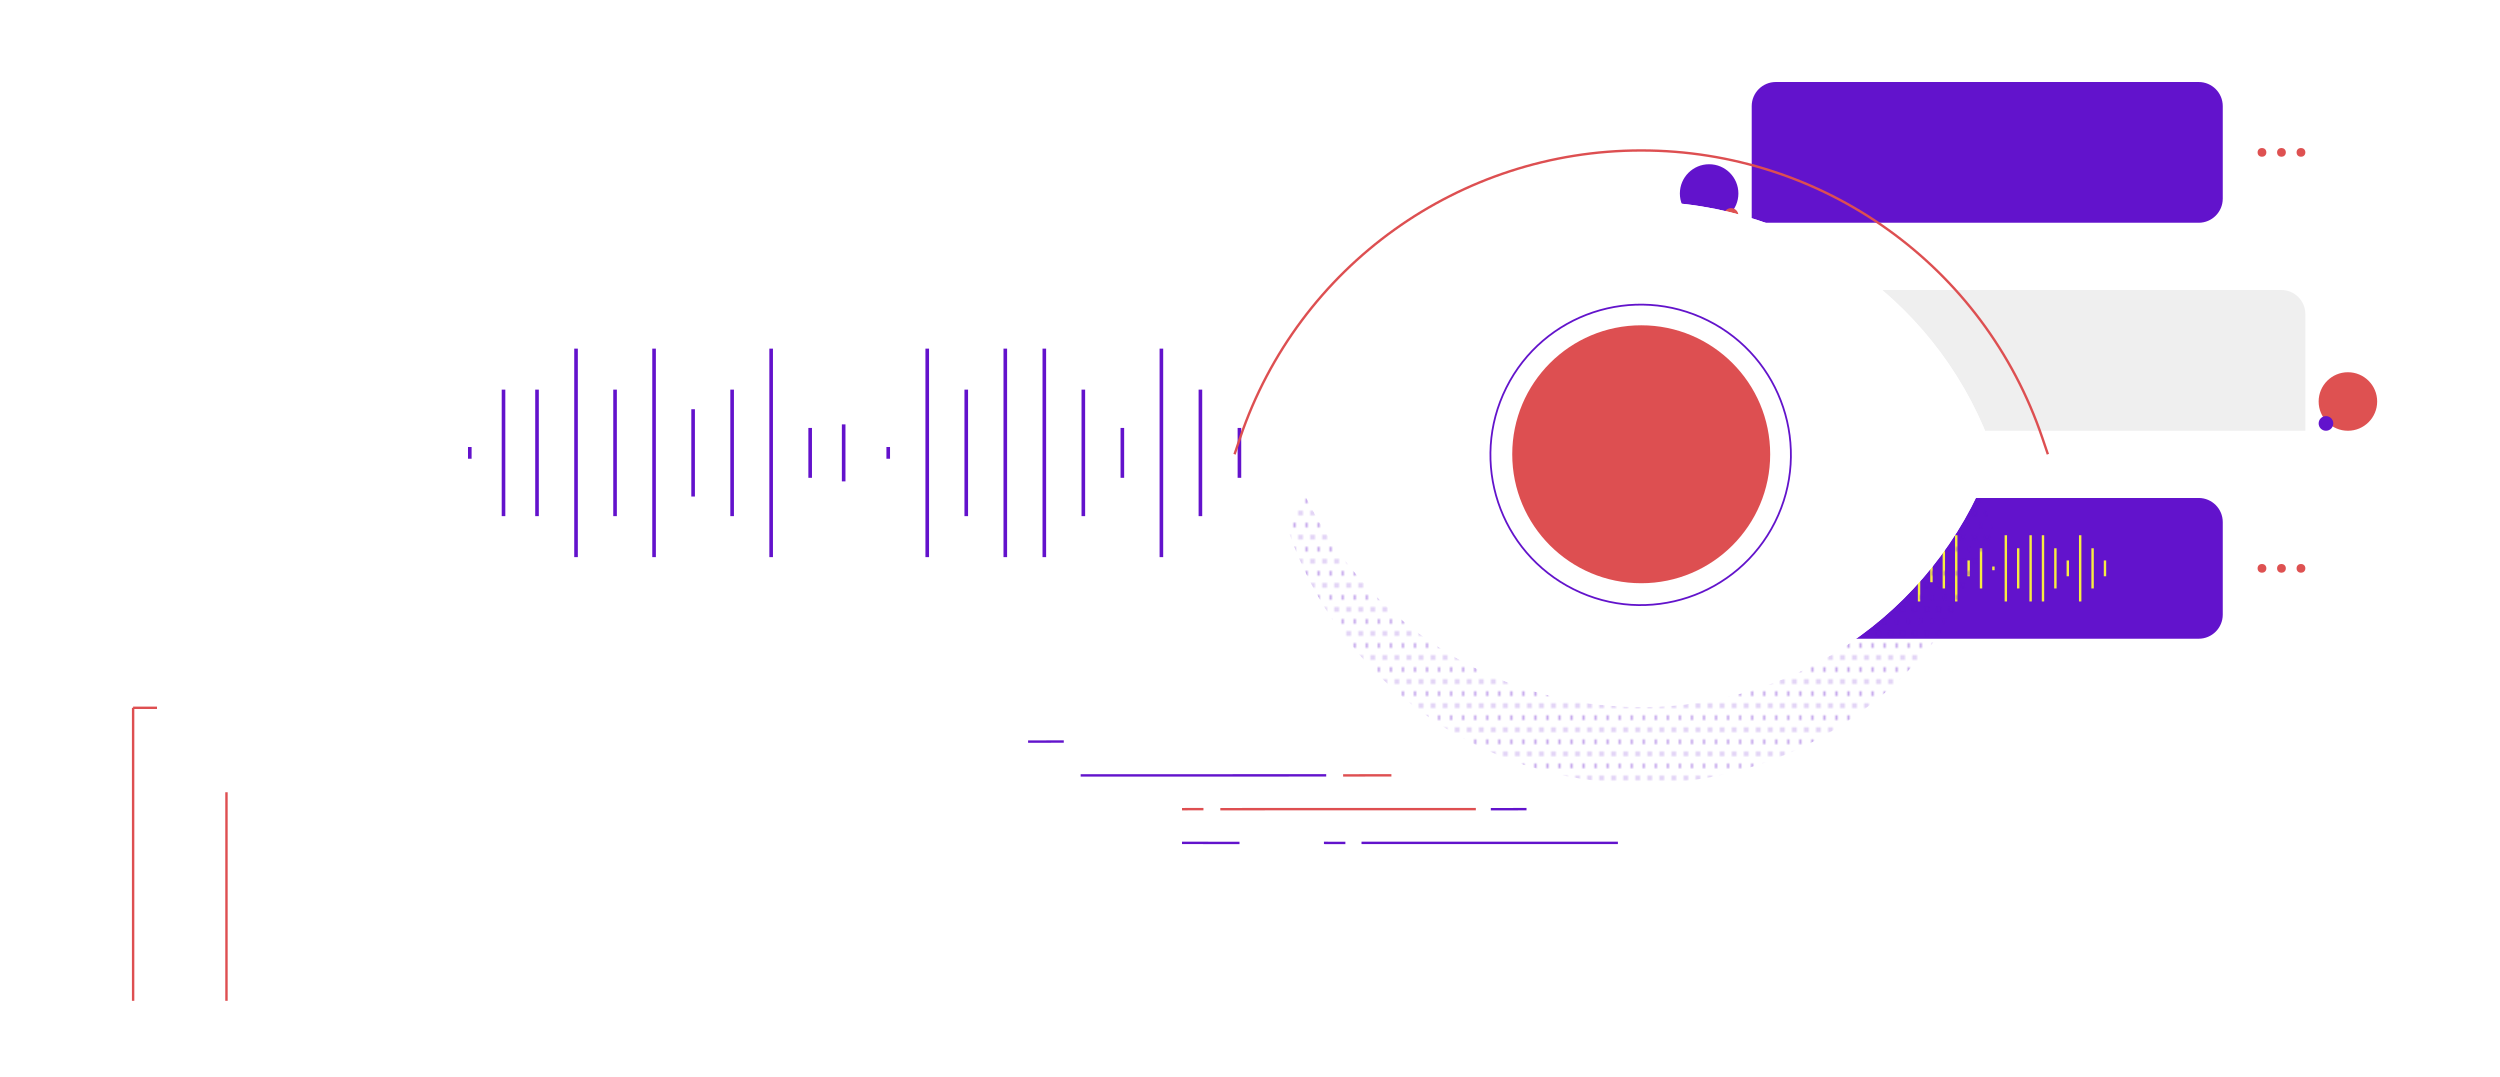 <?xml version="1.0" encoding="utf-8"?>
<!-- Generator: Adobe Illustrator 23.0.0, SVG Export Plug-In . SVG Version: 6.00 Build 0)  -->
<svg version="1.1" id="Camada_1" xmlns="http://www.w3.org/2000/svg" xmlns:xlink="http://www.w3.org/1999/xlink" x="0px" y="0px"
	 viewBox="0 0 1038 447" style="enable-background:new 0 0 1038 447;" xml:space="preserve">
<style type="text/css">
	.st0{fill:none;}
	.st1{clip-path:url(#SVGID_2_);fill:#6213CB;}
	.st2{fill:#6213CC;}
	.st3{fill:#DE5151;}
	.st4{fill:#EFEFEF;}
	.st5{fill:none;stroke:#F7EC41;stroke-miterlimit:10;}
	.st6{fill:none;stroke:#DE4F51;stroke-miterlimit:10;}
	.st7{fill:none;stroke:#FFFFFF;stroke-linecap:round;stroke-linejoin:round;stroke-miterlimit:10;}
	.st8{fill:none;stroke:#6213CC;stroke-miterlimit:10;}
	.st9{fill:none;stroke:#6312CC;stroke-width:1.5;stroke-miterlimit:10;}
	.st10{fill:url(#SVGID_3_);}
	.st11{fill:#FFFFFF;}
	.st12{fill:none;stroke:#DD4F51;stroke-miterlimit:10;}
	.st13{fill:none;stroke:#6213CB;stroke-width:0.75;stroke-miterlimit:10;}
	.st14{fill:#DD4F51;}
</style>
<pattern  x="-119" y="-161" width="10" height="10" patternUnits="userSpaceOnUse" id="Unnamed_Pattern_22" viewBox="0.5 -10.5 10 10" style="overflow:visible;">
	<g>
		<rect x="0.5" y="-10.5" class="st0" width="10" height="10"/>
		<g>
			<defs>
				<rect id="SVGID_1_" x="0.5" y="-10.5" width="10" height="10"/>
			</defs>
			<clipPath id="SVGID_2_">
				<use xlink:href="#SVGID_1_"  style="overflow:visible;"/>
			</clipPath>
			<path class="st1" d="M8.5-10.5C8.5-10.78,8.28-11,8-11c-0.28,0-0.5,0.22-0.5,0.5S7.72-10,8-10C8.28-10,8.5-10.22,8.5-10.5"/>
			<path class="st1" d="M3.5-10.5C3.5-10.78,3.28-11,3-11s-0.5,0.22-0.5,0.5S2.72-10,3-10S3.5-10.22,3.5-10.5"/>
			<path class="st1" d="M11-5.5C11-5.78,10.78-6,10.5-6C10.22-6,10-5.78,10-5.5C10-5.22,10.22-5,10.5-5C10.78-5,11-5.22,11-5.5"/>
			<path class="st1" d="M6-5.5C6-5.78,5.78-6,5.5-6C5.22-6,5-5.78,5-5.5C5-5.22,5.22-5,5.5-5C5.78-5,6-5.22,6-5.5"/>
			<path class="st1" d="M1-5.5C1-5.78,0.78-6,0.5-6S0-5.78,0-5.5C0-5.22,0.22-5,0.5-5S1-5.22,1-5.5"/>
			<path class="st1" d="M8.5-0.5C8.5-0.78,8.28-1,8-1C7.72-1,7.5-0.78,7.5-0.5C7.5-0.22,7.72,0,8,0C8.28,0,8.5-0.22,8.5-0.5"/>
			<path class="st1" d="M3.5-0.5C3.5-0.78,3.28-1,3-1S2.5-0.78,2.5-0.5C2.5-0.22,2.72,0,3,0S3.5-0.22,3.5-0.5"/>
		</g>
	</g>
</pattern>
<g>
	<g>
		<g>
			<g>
				<path class="st2" d="M912.88,92.49H727.31V44.05c0-5.52,4.48-10,10-10h175.58c5.52,0,10,4.48,10,10v38.44
					C922.88,88.01,918.41,92.49,912.88,92.49z"/>
			</g>
			<circle class="st2" cx="709.63" cy="80.34" r="12.15"/>
			<circle class="st3" cx="718.74" cy="89.45" r="3.04"/>
		</g>
		<g>
			<circle class="st3" cx="939.17" cy="63.27" r="1.82"/>
			<circle class="st3" cx="947.26" cy="63.27" r="1.82"/>
			<circle class="st3" cx="955.36" cy="63.27" r="1.82"/>
		</g>
		<g>
			<g>
				<path class="st2" d="M912.88,265.2H727.31v-48.44c0-5.52,4.48-10,10-10h175.58c5.52,0,10,4.48,10,10v38.44
					C922.88,260.73,918.41,265.2,912.88,265.2z"/>
			</g>
			<circle class="st2" cx="709.63" cy="253.06" r="12.15"/>
			<circle class="st3" cx="718.74" cy="262.17" r="3.04"/>
		</g>
		<g>
			<circle class="st3" cx="939.17" cy="235.98" r="1.82"/>
			<circle class="st3" cx="947.26" cy="235.98" r="1.82"/>
			<circle class="st3" cx="955.36" cy="235.98" r="1.82"/>
		</g>
		<g>
			<path class="st4" d="M771.6,178.85h185.58V130.4c0-5.52-4.48-10-10-10H771.6c-5.52,0-10,4.48-10,10v38.44
				C761.6,174.37,766.08,178.85,771.6,178.85z"/>
			<circle class="st3" cx="974.85" cy="166.7" r="12.15"/>
			<g>
				<circle class="st2" cx="965.74" cy="175.81" r="3.04"/>
			</g>
		</g>
		<g>
			<circle class="st3" cx="745.31" cy="149.63" r="1.82"/>
			<circle class="st3" cx="737.22" cy="149.63" r="1.82"/>
			<circle class="st3" cx="729.13" cy="149.63" r="1.82"/>
		</g>
		<g>
			<line class="st5" x1="776.2" y1="232.22" x2="776.2" y2="239.74"/>
			<line class="st5" x1="781.35" y1="227.64" x2="781.35" y2="244.33"/>
			<line class="st5" x1="786.5" y1="222.23" x2="786.5" y2="249.73"/>
			<line class="st5" x1="791.64" y1="227.64" x2="791.64" y2="244.33"/>
			<line class="st5" x1="796.79" y1="222.23" x2="796.79" y2="249.73"/>
			<line class="st5" x1="801.94" y1="230.22" x2="801.94" y2="241.74"/>
			<line class="st5" x1="807.08" y1="227.64" x2="807.08" y2="244.33"/>
			<line class="st5" x1="812.23" y1="222.23" x2="812.23" y2="249.73"/>
			<line class="st5" x1="817.38" y1="232.69" x2="817.38" y2="239.27"/>
			<line class="st5" x1="822.52" y1="227.64" x2="822.52" y2="244.33"/>
			<line class="st5" x1="827.67" y1="235.21" x2="827.67" y2="236.76"/>
			<line class="st5" x1="832.82" y1="222.23" x2="832.82" y2="249.73"/>
			<line class="st5" x1="837.96" y1="227.64" x2="837.96" y2="244.33"/>
			<line class="st5" x1="843.11" y1="222.23" x2="843.11" y2="249.73"/>
			<line class="st5" x1="848.25" y1="222.23" x2="848.25" y2="249.73"/>
			<line class="st5" x1="853.4" y1="227.64" x2="853.4" y2="244.33"/>
			<line class="st5" x1="858.55" y1="232.69" x2="858.55" y2="239.27"/>
			<line class="st5" x1="863.69" y1="222.23" x2="863.69" y2="249.73"/>
			<line class="st5" x1="868.84" y1="227.64" x2="868.84" y2="244.33"/>
			<line class="st5" x1="873.99" y1="232.69" x2="873.99" y2="239.27"/>
		</g>
	</g>
	<g>
		<line class="st6" x1="55.27" y1="415.54" x2="55.27" y2="293.88"/>
		<line class="st6" x1="55.27" y1="293.88" x2="65.19" y2="293.88"/>
		<g>
			<line class="st7" x1="448.69" y1="307.91" x2="566.09" y2="307.88"/>
			<line class="st8" x1="426.86" y1="307.91" x2="441.68" y2="307.89"/>
		</g>
		<g>
			<line class="st7" x1="640.82" y1="335.98" x2="747.12" y2="335.95"/>
			<line class="st8" x1="618.99" y1="335.98" x2="633.81" y2="335.96"/>
		</g>
		<g>
			<line class="st6" x1="557.66" y1="321.94" x2="577.71" y2="321.92"/>
			<line class="st8" x1="448.69" y1="321.94" x2="550.64" y2="321.93"/>
		</g>
		<g>
			<line class="st6" x1="506.68" y1="335.97" x2="612.77" y2="335.94"/>
			<line class="st6" x1="490.77" y1="335.97" x2="499.67" y2="335.95"/>
		</g>
		<g>
			<line class="st8" x1="514.64" y1="349.99" x2="490.77" y2="349.96"/>
			<line class="st8" x1="558.6" y1="349.99" x2="549.7" y2="349.97"/>
		</g>
		<line class="st6" x1="94.03" y1="415.54" x2="94.03" y2="328.94"/>
		<line class="st8" x1="565.3" y1="349.96" x2="671.75" y2="349.96"/>
	</g>
	<g>
		<line class="st9" x1="350.29" y1="176.2" x2="350.29" y2="199.87"/>
		<line class="st9" x1="222.97" y1="161.77" x2="222.97" y2="214.3"/>
		<line class="st9" x1="239.17" y1="144.75" x2="239.17" y2="231.32"/>
		<line class="st9" x1="255.37" y1="161.77" x2="255.37" y2="214.3"/>
		<line class="st9" x1="271.57" y1="144.75" x2="271.57" y2="231.32"/>
		<line class="st9" x1="287.78" y1="169.91" x2="287.78" y2="206.16"/>
		<line class="st9" x1="303.98" y1="161.77" x2="303.98" y2="214.3"/>
		<line class="st9" x1="320.18" y1="144.75" x2="320.18" y2="231.32"/>
		<line class="st9" x1="336.38" y1="177.68" x2="336.38" y2="198.39"/>
		<line class="st9" x1="209.06" y1="161.77" x2="209.06" y2="214.3"/>
		<line class="st9" x1="368.79" y1="185.6" x2="368.79" y2="190.47"/>
		<line class="st9" x1="195.06" y1="185.6" x2="195.06" y2="190.47"/>
		<line class="st9" x1="384.99" y1="144.75" x2="384.99" y2="231.32"/>
		<line class="st9" x1="401.19" y1="161.77" x2="401.19" y2="214.3"/>
		<line class="st9" x1="417.4" y1="144.75" x2="417.4" y2="231.32"/>
		<line class="st9" x1="433.6" y1="144.75" x2="433.6" y2="231.32"/>
		<line class="st9" x1="449.8" y1="161.77" x2="449.8" y2="214.3"/>
		<line class="st9" x1="466" y1="177.68" x2="466" y2="198.39"/>
		<line class="st9" x1="482.21" y1="144.75" x2="482.21" y2="231.32"/>
		<line class="st9" x1="498.41" y1="161.77" x2="498.41" y2="214.3"/>
		<line class="st9" x1="514.61" y1="177.68" x2="514.61" y2="198.39"/>
		<pattern  id="SVGID_3_" xlink:href="#Unnamed_Pattern_22" patternTransform="matrix(1 0 0 -1 184 1977)">
		</pattern>
		<path class="st10" d="M827.88,220.43c-20.69,61.02-78.43,104.93-146.45,104.93c-68,0-125.76-43.92-146.45-104.93
			c20.68-61.01,78.45-104.93,146.45-104.93C749.45,115.5,807.19,159.41,827.88,220.43"/>
		<path class="st11" d="M827.88,188.61c-20.69,61.01-78.43,104.93-146.45,104.93c-68,0-125.76-43.92-146.45-104.93
			c20.68-61.01,78.45-104.93,146.45-104.93C749.45,83.68,807.19,127.59,827.88,188.61"/>
		<path class="st12" d="M512.58,188.61l2.31-6.81c24.2-71.38,91.13-119.33,166.54-119.33c75.42,0,142.34,47.96,166.54,119.33
			l2.31,6.81"/>
		<path class="st11" d="M827.88,188.61c-20.69,61.01-78.43,104.93-146.45,104.93c-68,0-125.76-43.92-146.45-104.93
			c20.68-61.01,78.45-104.93,146.45-104.93C749.45,83.68,807.19,127.59,827.88,188.61"/>
		
			<ellipse transform="matrix(0.447 -0.894 0.894 0.447 207.99 713.749)" class="st13" cx="681.43" cy="188.61" rx="62.4" ry="62.4"/>
		<path class="st14" d="M734.98,188.61c0,29.58-23.98,53.55-53.55,53.55c-29.58,0-53.55-23.98-53.55-53.55
			c0-29.58,23.98-53.55,53.55-53.55C711.01,135.05,734.98,159.03,734.98,188.61"/>
	</g>
</g>
</svg>
